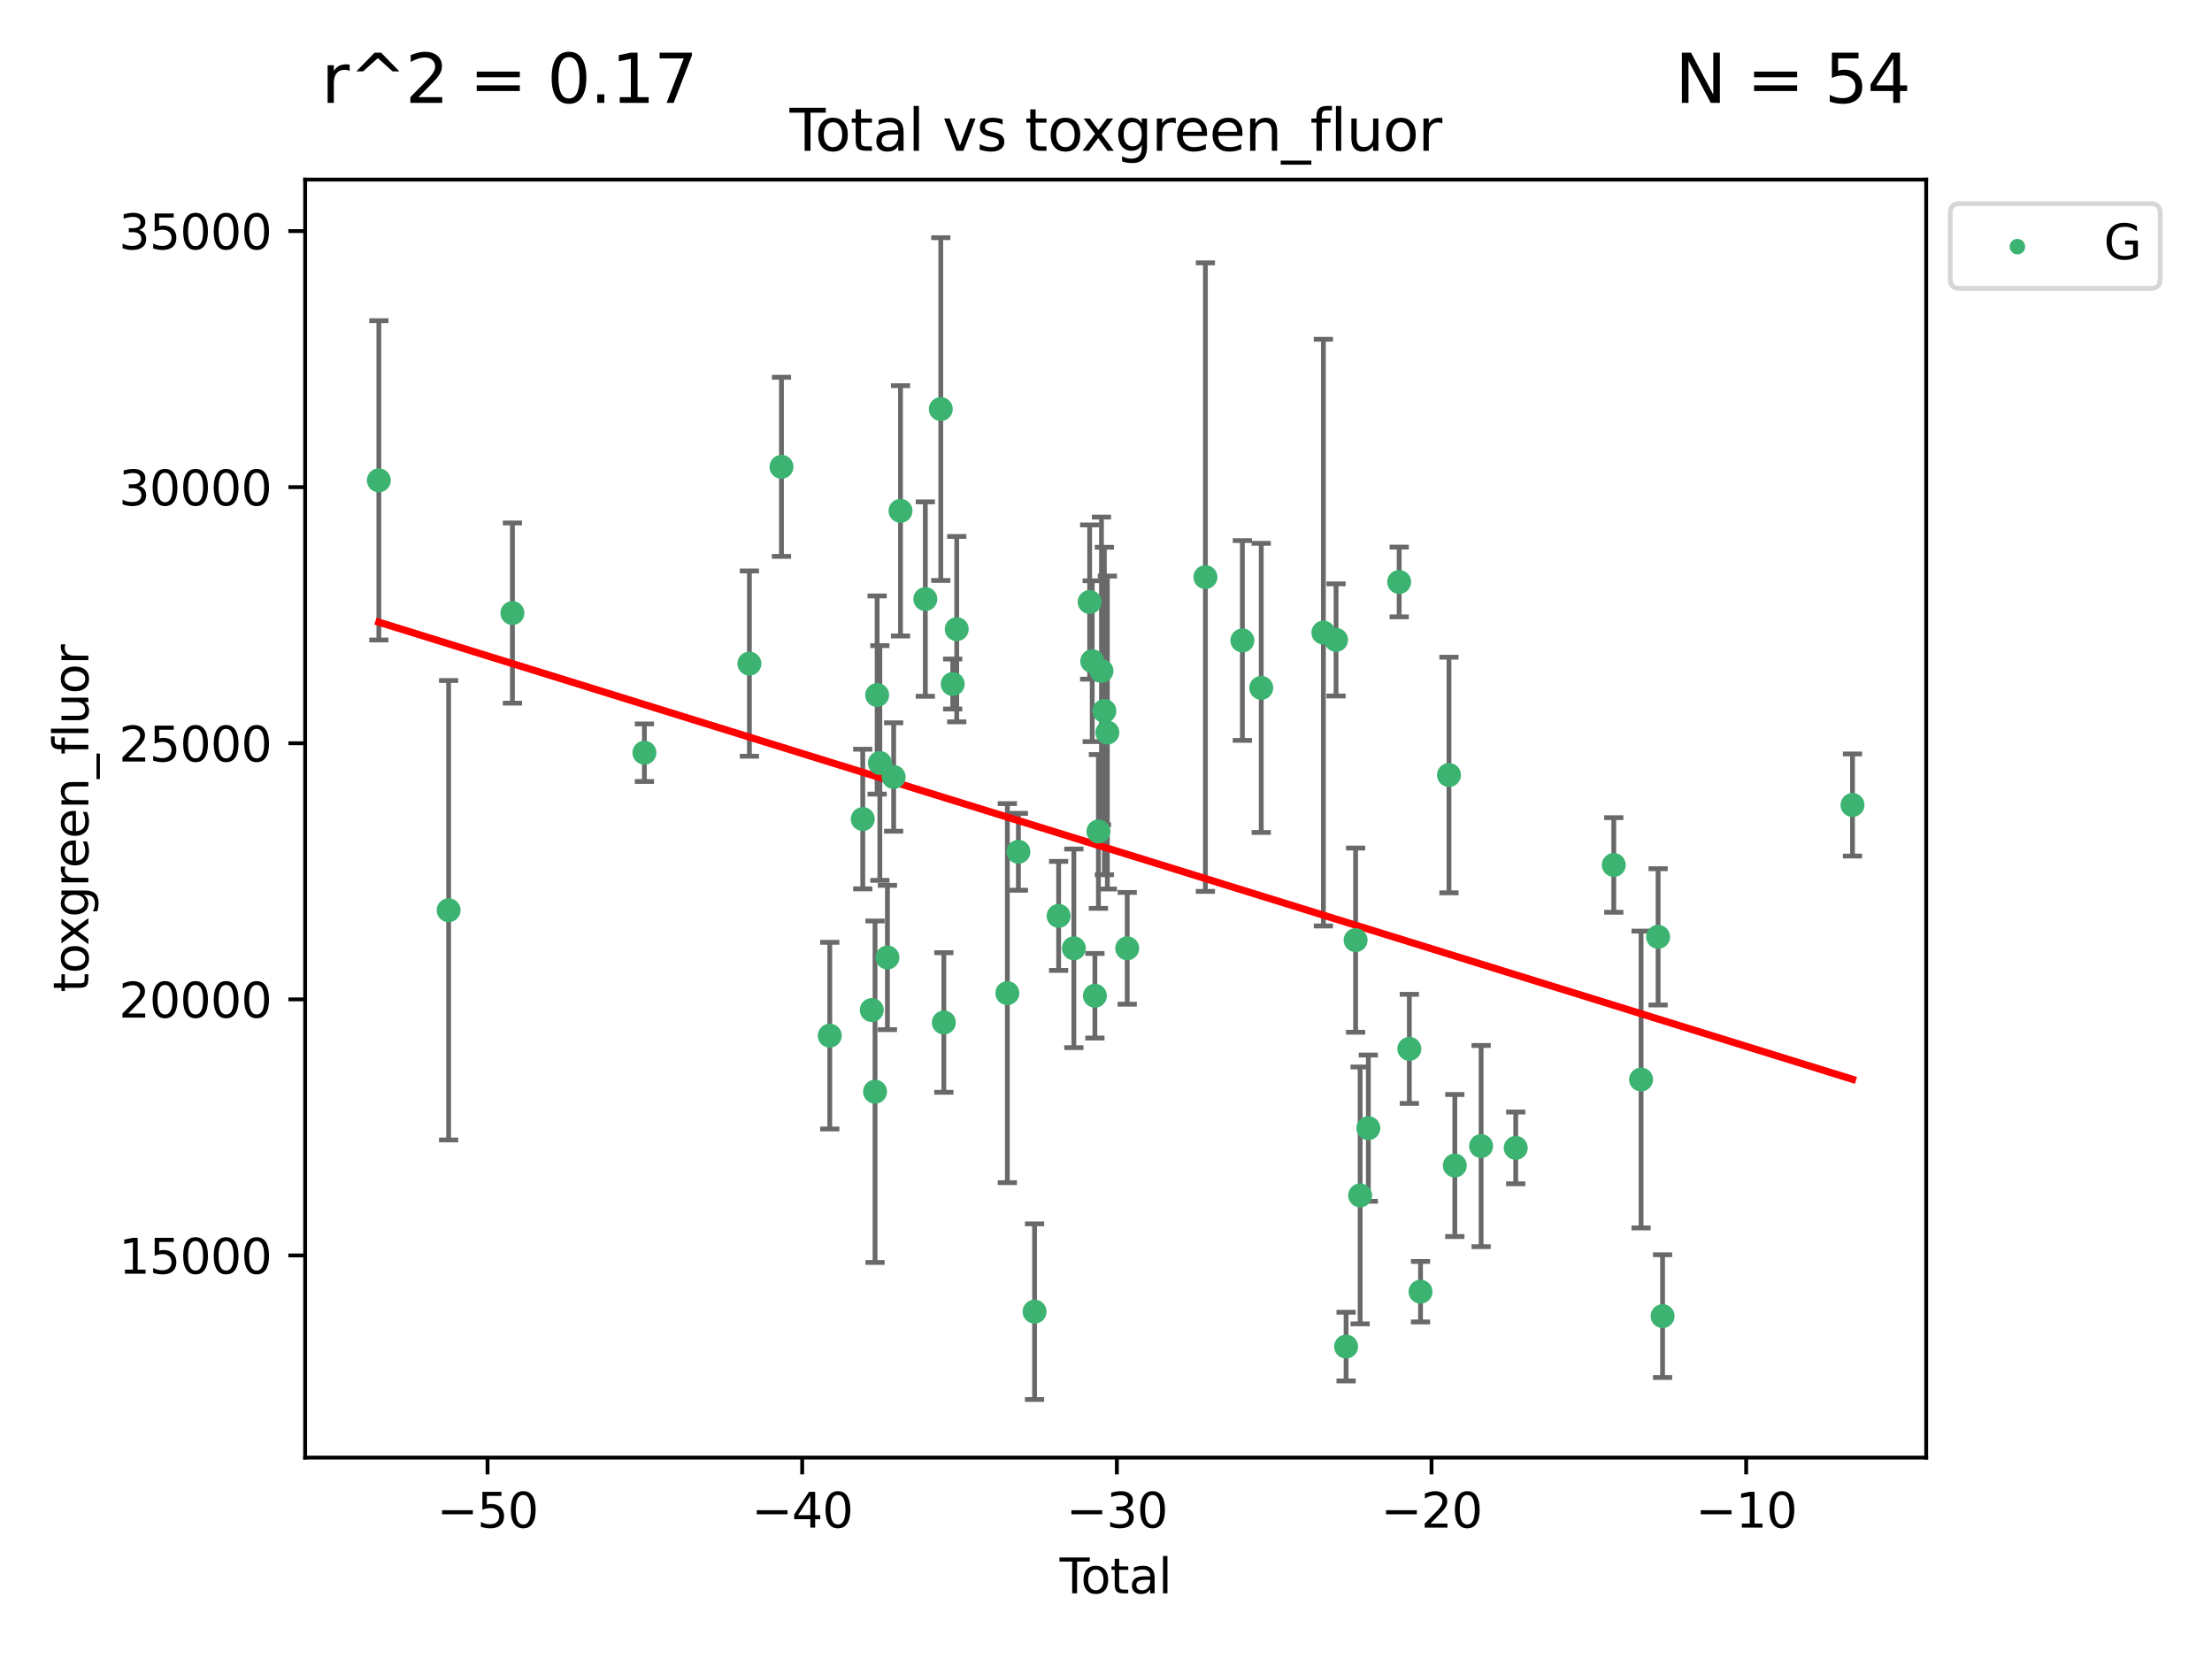 <?xml version="1.0" encoding="utf-8" standalone="no"?>
<!DOCTYPE svg PUBLIC "-//W3C//DTD SVG 1.1//EN"
  "http://www.w3.org/Graphics/SVG/1.1/DTD/svg11.dtd">
<svg xmlns:xlink="http://www.w3.org/1999/xlink" width="460.8pt" height="345.6pt" viewBox="0 0 460.8 345.6" xmlns="http://www.w3.org/2000/svg" version="1.1">
 <defs>
  <style type="text/css">*{stroke-linejoin: round; stroke-linecap: butt}</style>
 </defs>
 <g id="figure_1">
  <g id="patch_1">
   <path d="M 0 345.6 
L 460.8 345.6 
L 460.8 0 
L 0 0 
z
" style="fill: #ffffff"/>
  </g>
  <g id="axes_1">
   <g id="patch_2">
    <path d="M 63.571 303.64 
L 401.26 303.64 
L 401.26 37.411 
L 63.571 37.411 
z
" style="fill: #ffffff"/>
   </g>
   <g id="PathCollection_1">
    <defs>
     <path id="m03bdb9a6b0" d="M 0 1.118 
C 0.297 1.118 0.581 1 0.791 0.791 
C 1 0.581 1.118 0.297 1.118 0 
C 1.118 -0.297 1 -0.581 0.791 -0.791 
C 0.581 -1 0.297 -1.118 0 -1.118 
C -0.297 -1.118 -0.581 -1 -0.791 -0.791 
C -1 -0.581 -1.118 -0.297 -1.118 0 
C -1.118 0.297 -1 0.581 -0.791 0.791 
C -0.581 1 -0.297 1.118 0 1.118 
z
" style="stroke: #3cb371"/>
    </defs>
    <g clip-path="url(#p55d19d1ede)">
     <use xlink:href="#m03bdb9a6b0" x="78.921" y="100.062" style="fill: #3cb371; stroke: #3cb371"/>
     <use xlink:href="#m03bdb9a6b0" x="93.455" y="189.619" style="fill: #3cb371; stroke: #3cb371"/>
     <use xlink:href="#m03bdb9a6b0" x="106.747" y="127.71" style="fill: #3cb371; stroke: #3cb371"/>
     <use xlink:href="#m03bdb9a6b0" x="134.239" y="156.804" style="fill: #3cb371; stroke: #3cb371"/>
     <use xlink:href="#m03bdb9a6b0" x="156.114" y="138.238" style="fill: #3cb371; stroke: #3cb371"/>
     <use xlink:href="#m03bdb9a6b0" x="162.795" y="97.251" style="fill: #3cb371; stroke: #3cb371"/>
     <use xlink:href="#m03bdb9a6b0" x="172.855" y="215.744" style="fill: #3cb371; stroke: #3cb371"/>
     <use xlink:href="#m03bdb9a6b0" x="179.731" y="170.621" style="fill: #3cb371; stroke: #3cb371"/>
     <use xlink:href="#m03bdb9a6b0" x="181.607" y="210.41" style="fill: #3cb371; stroke: #3cb371"/>
     <use xlink:href="#m03bdb9a6b0" x="182.287" y="227.425" style="fill: #3cb371; stroke: #3cb371"/>
     <use xlink:href="#m03bdb9a6b0" x="182.725" y="144.788" style="fill: #3cb371; stroke: #3cb371"/>
     <use xlink:href="#m03bdb9a6b0" x="183.287" y="158.947" style="fill: #3cb371; stroke: #3cb371"/>
     <use xlink:href="#m03bdb9a6b0" x="184.866" y="199.462" style="fill: #3cb371; stroke: #3cb371"/>
     <use xlink:href="#m03bdb9a6b0" x="186.165" y="161.864" style="fill: #3cb371; stroke: #3cb371"/>
     <use xlink:href="#m03bdb9a6b0" x="187.593" y="106.415" style="fill: #3cb371; stroke: #3cb371"/>
     <use xlink:href="#m03bdb9a6b0" x="192.764" y="124.797" style="fill: #3cb371; stroke: #3cb371"/>
     <use xlink:href="#m03bdb9a6b0" x="195.983" y="85.219" style="fill: #3cb371; stroke: #3cb371"/>
     <use xlink:href="#m03bdb9a6b0" x="196.618" y="213.003" style="fill: #3cb371; stroke: #3cb371"/>
     <use xlink:href="#m03bdb9a6b0" x="198.465" y="142.488" style="fill: #3cb371; stroke: #3cb371"/>
     <use xlink:href="#m03bdb9a6b0" x="199.306" y="131.063" style="fill: #3cb371; stroke: #3cb371"/>
     <use xlink:href="#m03bdb9a6b0" x="209.851" y="206.89" style="fill: #3cb371; stroke: #3cb371"/>
     <use xlink:href="#m03bdb9a6b0" x="212.15" y="177.444" style="fill: #3cb371; stroke: #3cb371"/>
     <use xlink:href="#m03bdb9a6b0" x="215.518" y="273.24" style="fill: #3cb371; stroke: #3cb371"/>
     <use xlink:href="#m03bdb9a6b0" x="220.531" y="190.796" style="fill: #3cb371; stroke: #3cb371"/>
     <use xlink:href="#m03bdb9a6b0" x="223.704" y="197.554" style="fill: #3cb371; stroke: #3cb371"/>
     <use xlink:href="#m03bdb9a6b0" x="226.995" y="125.413" style="fill: #3cb371; stroke: #3cb371"/>
     <use xlink:href="#m03bdb9a6b0" x="227.53" y="137.744" style="fill: #3cb371; stroke: #3cb371"/>
     <use xlink:href="#m03bdb9a6b0" x="228.089" y="207.436" style="fill: #3cb371; stroke: #3cb371"/>
     <use xlink:href="#m03bdb9a6b0" x="228.818" y="173.209" style="fill: #3cb371; stroke: #3cb371"/>
     <use xlink:href="#m03bdb9a6b0" x="229.457" y="139.765" style="fill: #3cb371; stroke: #3cb371"/>
     <use xlink:href="#m03bdb9a6b0" x="230.06" y="148.111" style="fill: #3cb371; stroke: #3cb371"/>
     <use xlink:href="#m03bdb9a6b0" x="230.683" y="152.601" style="fill: #3cb371; stroke: #3cb371"/>
     <use xlink:href="#m03bdb9a6b0" x="234.821" y="197.551" style="fill: #3cb371; stroke: #3cb371"/>
     <use xlink:href="#m03bdb9a6b0" x="251.108" y="120.223" style="fill: #3cb371; stroke: #3cb371"/>
     <use xlink:href="#m03bdb9a6b0" x="258.81" y="133.423" style="fill: #3cb371; stroke: #3cb371"/>
     <use xlink:href="#m03bdb9a6b0" x="262.74" y="143.295" style="fill: #3cb371; stroke: #3cb371"/>
     <use xlink:href="#m03bdb9a6b0" x="275.685" y="131.787" style="fill: #3cb371; stroke: #3cb371"/>
     <use xlink:href="#m03bdb9a6b0" x="278.326" y="133.303" style="fill: #3cb371; stroke: #3cb371"/>
     <use xlink:href="#m03bdb9a6b0" x="280.417" y="280.519" style="fill: #3cb371; stroke: #3cb371"/>
     <use xlink:href="#m03bdb9a6b0" x="282.398" y="195.849" style="fill: #3cb371; stroke: #3cb371"/>
     <use xlink:href="#m03bdb9a6b0" x="283.34" y="249.025" style="fill: #3cb371; stroke: #3cb371"/>
     <use xlink:href="#m03bdb9a6b0" x="285.05" y="235.016" style="fill: #3cb371; stroke: #3cb371"/>
     <use xlink:href="#m03bdb9a6b0" x="291.474" y="121.239" style="fill: #3cb371; stroke: #3cb371"/>
     <use xlink:href="#m03bdb9a6b0" x="293.592" y="218.499" style="fill: #3cb371; stroke: #3cb371"/>
     <use xlink:href="#m03bdb9a6b0" x="295.921" y="269.086" style="fill: #3cb371; stroke: #3cb371"/>
     <use xlink:href="#m03bdb9a6b0" x="301.848" y="161.449" style="fill: #3cb371; stroke: #3cb371"/>
     <use xlink:href="#m03bdb9a6b0" x="303.066" y="242.8" style="fill: #3cb371; stroke: #3cb371"/>
     <use xlink:href="#m03bdb9a6b0" x="308.542" y="238.747" style="fill: #3cb371; stroke: #3cb371"/>
     <use xlink:href="#m03bdb9a6b0" x="315.755" y="239.127" style="fill: #3cb371; stroke: #3cb371"/>
     <use xlink:href="#m03bdb9a6b0" x="336.178" y="180.188" style="fill: #3cb371; stroke: #3cb371"/>
     <use xlink:href="#m03bdb9a6b0" x="341.867" y="224.881" style="fill: #3cb371; stroke: #3cb371"/>
     <use xlink:href="#m03bdb9a6b0" x="345.413" y="195.163" style="fill: #3cb371; stroke: #3cb371"/>
     <use xlink:href="#m03bdb9a6b0" x="346.348" y="274.171" style="fill: #3cb371; stroke: #3cb371"/>
     <use xlink:href="#m03bdb9a6b0" x="385.911" y="167.695" style="fill: #3cb371; stroke: #3cb371"/>
    </g>
   </g>
   <g id="matplotlib.axis_1">
    <g id="xtick_1">
     <g id="line2d_1">
      <defs>
       <path id="mebcda7b2e8" d="M 0 0 
L 0 3.5 
" style="stroke: #000000; stroke-width: 0.8"/>
      </defs>
      <g>
       <use xlink:href="#mebcda7b2e8" x="101.562" y="303.64" style="stroke: #000000; stroke-width: 0.8"/>
      </g>
     </g>
     <g id="text_1">
      <!-- −50 -->
      <g transform="translate(91.009 318.238)scale(0.1 -0.1)">
       <defs>
        <path id="DejaVuSans-2212" d="M 678 2272 
L 4684 2272 
L 4684 1741 
L 678 1741 
L 678 2272 
z
" transform="scale(0.016)"/>
        <path id="DejaVuSans-35" d="M 691 4666 
L 3169 4666 
L 3169 4134 
L 1269 4134 
L 1269 2991 
Q 1406 3038 1543 3061 
Q 1681 3084 1819 3084 
Q 2600 3084 3056 2656 
Q 3513 2228 3513 1497 
Q 3513 744 3044 326 
Q 2575 -91 1722 -91 
Q 1428 -91 1123 -41 
Q 819 9 494 109 
L 494 744 
Q 775 591 1075 516 
Q 1375 441 1709 441 
Q 2250 441 2565 725 
Q 2881 1009 2881 1497 
Q 2881 1984 2565 2268 
Q 2250 2553 1709 2553 
Q 1456 2553 1204 2497 
Q 953 2441 691 2322 
L 691 4666 
z
" transform="scale(0.016)"/>
        <path id="DejaVuSans-30" d="M 2034 4250 
Q 1547 4250 1301 3770 
Q 1056 3291 1056 2328 
Q 1056 1369 1301 889 
Q 1547 409 2034 409 
Q 2525 409 2770 889 
Q 3016 1369 3016 2328 
Q 3016 3291 2770 3770 
Q 2525 4250 2034 4250 
z
M 2034 4750 
Q 2819 4750 3233 4129 
Q 3647 3509 3647 2328 
Q 3647 1150 3233 529 
Q 2819 -91 2034 -91 
Q 1250 -91 836 529 
Q 422 1150 422 2328 
Q 422 3509 836 4129 
Q 1250 4750 2034 4750 
z
" transform="scale(0.016)"/>
       </defs>
       <use xlink:href="#DejaVuSans-2212"/>
       <use xlink:href="#DejaVuSans-35" x="83.789"/>
       <use xlink:href="#DejaVuSans-30" x="147.412"/>
      </g>
     </g>
    </g>
    <g id="xtick_2">
     <g id="line2d_2">
      <g>
       <use xlink:href="#mebcda7b2e8" x="167.112" y="303.64" style="stroke: #000000; stroke-width: 0.8"/>
      </g>
     </g>
     <g id="text_2">
      <!-- −40 -->
      <g transform="translate(156.559 318.238)scale(0.1 -0.1)">
       <defs>
        <path id="DejaVuSans-34" d="M 2419 4116 
L 825 1625 
L 2419 1625 
L 2419 4116 
z
M 2253 4666 
L 3047 4666 
L 3047 1625 
L 3713 1625 
L 3713 1100 
L 3047 1100 
L 3047 0 
L 2419 0 
L 2419 1100 
L 313 1100 
L 313 1709 
L 2253 4666 
z
" transform="scale(0.016)"/>
       </defs>
       <use xlink:href="#DejaVuSans-2212"/>
       <use xlink:href="#DejaVuSans-34" x="83.789"/>
       <use xlink:href="#DejaVuSans-30" x="147.412"/>
      </g>
     </g>
    </g>
    <g id="xtick_3">
     <g id="line2d_3">
      <g>
       <use xlink:href="#mebcda7b2e8" x="232.662" y="303.64" style="stroke: #000000; stroke-width: 0.8"/>
      </g>
     </g>
     <g id="text_3">
      <!-- −30 -->
      <g transform="translate(222.109 318.238)scale(0.1 -0.1)">
       <defs>
        <path id="DejaVuSans-33" d="M 2597 2516 
Q 3050 2419 3304 2112 
Q 3559 1806 3559 1356 
Q 3559 666 3084 287 
Q 2609 -91 1734 -91 
Q 1441 -91 1130 -33 
Q 819 25 488 141 
L 488 750 
Q 750 597 1062 519 
Q 1375 441 1716 441 
Q 2309 441 2620 675 
Q 2931 909 2931 1356 
Q 2931 1769 2642 2001 
Q 2353 2234 1838 2234 
L 1294 2234 
L 1294 2753 
L 1863 2753 
Q 2328 2753 2575 2939 
Q 2822 3125 2822 3475 
Q 2822 3834 2567 4026 
Q 2313 4219 1838 4219 
Q 1578 4219 1281 4162 
Q 984 4106 628 3988 
L 628 4550 
Q 988 4650 1302 4700 
Q 1616 4750 1894 4750 
Q 2613 4750 3031 4423 
Q 3450 4097 3450 3541 
Q 3450 3153 3228 2886 
Q 3006 2619 2597 2516 
z
" transform="scale(0.016)"/>
       </defs>
       <use xlink:href="#DejaVuSans-2212"/>
       <use xlink:href="#DejaVuSans-33" x="83.789"/>
       <use xlink:href="#DejaVuSans-30" x="147.412"/>
      </g>
     </g>
    </g>
    <g id="xtick_4">
     <g id="line2d_4">
      <g>
       <use xlink:href="#mebcda7b2e8" x="298.212" y="303.64" style="stroke: #000000; stroke-width: 0.8"/>
      </g>
     </g>
     <g id="text_4">
      <!-- −20 -->
      <g transform="translate(287.659 318.238)scale(0.1 -0.1)">
       <defs>
        <path id="DejaVuSans-32" d="M 1228 531 
L 3431 531 
L 3431 0 
L 469 0 
L 469 531 
Q 828 903 1448 1529 
Q 2069 2156 2228 2338 
Q 2531 2678 2651 2914 
Q 2772 3150 2772 3378 
Q 2772 3750 2511 3984 
Q 2250 4219 1831 4219 
Q 1534 4219 1204 4116 
Q 875 4013 500 3803 
L 500 4441 
Q 881 4594 1212 4672 
Q 1544 4750 1819 4750 
Q 2544 4750 2975 4387 
Q 3406 4025 3406 3419 
Q 3406 3131 3298 2873 
Q 3191 2616 2906 2266 
Q 2828 2175 2409 1742 
Q 1991 1309 1228 531 
z
" transform="scale(0.016)"/>
       </defs>
       <use xlink:href="#DejaVuSans-2212"/>
       <use xlink:href="#DejaVuSans-32" x="83.789"/>
       <use xlink:href="#DejaVuSans-30" x="147.412"/>
      </g>
     </g>
    </g>
    <g id="xtick_5">
     <g id="line2d_5">
      <g>
       <use xlink:href="#mebcda7b2e8" x="363.761" y="303.64" style="stroke: #000000; stroke-width: 0.8"/>
      </g>
     </g>
     <g id="text_5">
      <!-- −10 -->
      <g transform="translate(353.209 318.238)scale(0.1 -0.1)">
       <defs>
        <path id="DejaVuSans-31" d="M 794 531 
L 1825 531 
L 1825 4091 
L 703 3866 
L 703 4441 
L 1819 4666 
L 2450 4666 
L 2450 531 
L 3481 531 
L 3481 0 
L 794 0 
L 794 531 
z
" transform="scale(0.016)"/>
       </defs>
       <use xlink:href="#DejaVuSans-2212"/>
       <use xlink:href="#DejaVuSans-31" x="83.789"/>
       <use xlink:href="#DejaVuSans-30" x="147.412"/>
      </g>
     </g>
    </g>
    <g id="text_6">
     <!-- Total -->
     <g transform="translate(220.739 331.917)scale(0.1 -0.1)">
      <defs>
       <path id="DejaVuSans-54" d="M -19 4666 
L 3928 4666 
L 3928 4134 
L 2272 4134 
L 2272 0 
L 1638 0 
L 1638 4134 
L -19 4134 
L -19 4666 
z
" transform="scale(0.016)"/>
       <path id="DejaVuSans-6f" d="M 1959 3097 
Q 1497 3097 1228 2736 
Q 959 2375 959 1747 
Q 959 1119 1226 758 
Q 1494 397 1959 397 
Q 2419 397 2687 759 
Q 2956 1122 2956 1747 
Q 2956 2369 2687 2733 
Q 2419 3097 1959 3097 
z
M 1959 3584 
Q 2709 3584 3137 3096 
Q 3566 2609 3566 1747 
Q 3566 888 3137 398 
Q 2709 -91 1959 -91 
Q 1206 -91 779 398 
Q 353 888 353 1747 
Q 353 2609 779 3096 
Q 1206 3584 1959 3584 
z
" transform="scale(0.016)"/>
       <path id="DejaVuSans-74" d="M 1172 4494 
L 1172 3500 
L 2356 3500 
L 2356 3053 
L 1172 3053 
L 1172 1153 
Q 1172 725 1289 603 
Q 1406 481 1766 481 
L 2356 481 
L 2356 0 
L 1766 0 
Q 1100 0 847 248 
Q 594 497 594 1153 
L 594 3053 
L 172 3053 
L 172 3500 
L 594 3500 
L 594 4494 
L 1172 4494 
z
" transform="scale(0.016)"/>
       <path id="DejaVuSans-61" d="M 2194 1759 
Q 1497 1759 1228 1600 
Q 959 1441 959 1056 
Q 959 750 1161 570 
Q 1363 391 1709 391 
Q 2188 391 2477 730 
Q 2766 1069 2766 1631 
L 2766 1759 
L 2194 1759 
z
M 3341 1997 
L 3341 0 
L 2766 0 
L 2766 531 
Q 2569 213 2275 61 
Q 1981 -91 1556 -91 
Q 1019 -91 701 211 
Q 384 513 384 1019 
Q 384 1609 779 1909 
Q 1175 2209 1959 2209 
L 2766 2209 
L 2766 2266 
Q 2766 2663 2505 2880 
Q 2244 3097 1772 3097 
Q 1472 3097 1187 3025 
Q 903 2953 641 2809 
L 641 3341 
Q 956 3463 1253 3523 
Q 1550 3584 1831 3584 
Q 2591 3584 2966 3190 
Q 3341 2797 3341 1997 
z
" transform="scale(0.016)"/>
       <path id="DejaVuSans-6c" d="M 603 4863 
L 1178 4863 
L 1178 0 
L 603 0 
L 603 4863 
z
" transform="scale(0.016)"/>
      </defs>
      <use xlink:href="#DejaVuSans-54"/>
      <use xlink:href="#DejaVuSans-6f" x="44.084"/>
      <use xlink:href="#DejaVuSans-74" x="105.266"/>
      <use xlink:href="#DejaVuSans-61" x="144.475"/>
      <use xlink:href="#DejaVuSans-6c" x="205.754"/>
     </g>
    </g>
   </g>
   <g id="matplotlib.axis_2">
    <g id="ytick_1">
     <g id="line2d_6">
      <defs>
       <path id="mcfb415dd2d" d="M 0 0 
L -3.5 0 
" style="stroke: #000000; stroke-width: 0.8"/>
      </defs>
      <g>
       <use xlink:href="#mcfb415dd2d" x="63.571" y="261.535" style="stroke: #000000; stroke-width: 0.8"/>
      </g>
     </g>
     <g id="text_7">
      <!-- 15000 -->
      <g transform="translate(24.759 265.334)scale(0.1 -0.1)">
       <use xlink:href="#DejaVuSans-31"/>
       <use xlink:href="#DejaVuSans-35" x="63.623"/>
       <use xlink:href="#DejaVuSans-30" x="127.246"/>
       <use xlink:href="#DejaVuSans-30" x="190.869"/>
       <use xlink:href="#DejaVuSans-30" x="254.492"/>
      </g>
     </g>
    </g>
    <g id="ytick_2">
     <g id="line2d_7">
      <g>
       <use xlink:href="#mcfb415dd2d" x="63.571" y="208.185" style="stroke: #000000; stroke-width: 0.8"/>
      </g>
     </g>
     <g id="text_8">
      <!-- 20000 -->
      <g transform="translate(24.759 211.984)scale(0.1 -0.1)">
       <use xlink:href="#DejaVuSans-32"/>
       <use xlink:href="#DejaVuSans-30" x="63.623"/>
       <use xlink:href="#DejaVuSans-30" x="127.246"/>
       <use xlink:href="#DejaVuSans-30" x="190.869"/>
       <use xlink:href="#DejaVuSans-30" x="254.492"/>
      </g>
     </g>
    </g>
    <g id="ytick_3">
     <g id="line2d_8">
      <g>
       <use xlink:href="#mcfb415dd2d" x="63.571" y="154.835" style="stroke: #000000; stroke-width: 0.8"/>
      </g>
     </g>
     <g id="text_9">
      <!-- 25000 -->
      <g transform="translate(24.759 158.634)scale(0.1 -0.1)">
       <use xlink:href="#DejaVuSans-32"/>
       <use xlink:href="#DejaVuSans-35" x="63.623"/>
       <use xlink:href="#DejaVuSans-30" x="127.246"/>
       <use xlink:href="#DejaVuSans-30" x="190.869"/>
       <use xlink:href="#DejaVuSans-30" x="254.492"/>
      </g>
     </g>
    </g>
    <g id="ytick_4">
     <g id="line2d_9">
      <g>
       <use xlink:href="#mcfb415dd2d" x="63.571" y="101.485" style="stroke: #000000; stroke-width: 0.8"/>
      </g>
     </g>
     <g id="text_10">
      <!-- 30000 -->
      <g transform="translate(24.759 105.284)scale(0.1 -0.1)">
       <use xlink:href="#DejaVuSans-33"/>
       <use xlink:href="#DejaVuSans-30" x="63.623"/>
       <use xlink:href="#DejaVuSans-30" x="127.246"/>
       <use xlink:href="#DejaVuSans-30" x="190.869"/>
       <use xlink:href="#DejaVuSans-30" x="254.492"/>
      </g>
     </g>
    </g>
    <g id="ytick_5">
     <g id="line2d_10">
      <g>
       <use xlink:href="#mcfb415dd2d" x="63.571" y="48.135" style="stroke: #000000; stroke-width: 0.8"/>
      </g>
     </g>
     <g id="text_11">
      <!-- 35000 -->
      <g transform="translate(24.759 51.934)scale(0.1 -0.1)">
       <use xlink:href="#DejaVuSans-33"/>
       <use xlink:href="#DejaVuSans-35" x="63.623"/>
       <use xlink:href="#DejaVuSans-30" x="127.246"/>
       <use xlink:href="#DejaVuSans-30" x="190.869"/>
       <use xlink:href="#DejaVuSans-30" x="254.492"/>
      </g>
     </g>
    </g>
    <g id="text_12">
     <!-- toxgreen_fluor -->
     <g transform="translate(18.401 206.72)rotate(-90)scale(0.1 -0.1)">
      <defs>
       <path id="DejaVuSans-78" d="M 3513 3500 
L 2247 1797 
L 3578 0 
L 2900 0 
L 1881 1375 
L 863 0 
L 184 0 
L 1544 1831 
L 300 3500 
L 978 3500 
L 1906 2253 
L 2834 3500 
L 3513 3500 
z
" transform="scale(0.016)"/>
       <path id="DejaVuSans-67" d="M 2906 1791 
Q 2906 2416 2648 2759 
Q 2391 3103 1925 3103 
Q 1463 3103 1205 2759 
Q 947 2416 947 1791 
Q 947 1169 1205 825 
Q 1463 481 1925 481 
Q 2391 481 2648 825 
Q 2906 1169 2906 1791 
z
M 3481 434 
Q 3481 -459 3084 -895 
Q 2688 -1331 1869 -1331 
Q 1566 -1331 1297 -1286 
Q 1028 -1241 775 -1147 
L 775 -588 
Q 1028 -725 1275 -790 
Q 1522 -856 1778 -856 
Q 2344 -856 2625 -561 
Q 2906 -266 2906 331 
L 2906 616 
Q 2728 306 2450 153 
Q 2172 0 1784 0 
Q 1141 0 747 490 
Q 353 981 353 1791 
Q 353 2603 747 3093 
Q 1141 3584 1784 3584 
Q 2172 3584 2450 3431 
Q 2728 3278 2906 2969 
L 2906 3500 
L 3481 3500 
L 3481 434 
z
" transform="scale(0.016)"/>
       <path id="DejaVuSans-72" d="M 2631 2963 
Q 2534 3019 2420 3045 
Q 2306 3072 2169 3072 
Q 1681 3072 1420 2755 
Q 1159 2438 1159 1844 
L 1159 0 
L 581 0 
L 581 3500 
L 1159 3500 
L 1159 2956 
Q 1341 3275 1631 3429 
Q 1922 3584 2338 3584 
Q 2397 3584 2469 3576 
Q 2541 3569 2628 3553 
L 2631 2963 
z
" transform="scale(0.016)"/>
       <path id="DejaVuSans-65" d="M 3597 1894 
L 3597 1613 
L 953 1613 
Q 991 1019 1311 708 
Q 1631 397 2203 397 
Q 2534 397 2845 478 
Q 3156 559 3463 722 
L 3463 178 
Q 3153 47 2828 -22 
Q 2503 -91 2169 -91 
Q 1331 -91 842 396 
Q 353 884 353 1716 
Q 353 2575 817 3079 
Q 1281 3584 2069 3584 
Q 2775 3584 3186 3129 
Q 3597 2675 3597 1894 
z
M 3022 2063 
Q 3016 2534 2758 2815 
Q 2500 3097 2075 3097 
Q 1594 3097 1305 2825 
Q 1016 2553 972 2059 
L 3022 2063 
z
" transform="scale(0.016)"/>
       <path id="DejaVuSans-6e" d="M 3513 2113 
L 3513 0 
L 2938 0 
L 2938 2094 
Q 2938 2591 2744 2837 
Q 2550 3084 2163 3084 
Q 1697 3084 1428 2787 
Q 1159 2491 1159 1978 
L 1159 0 
L 581 0 
L 581 3500 
L 1159 3500 
L 1159 2956 
Q 1366 3272 1645 3428 
Q 1925 3584 2291 3584 
Q 2894 3584 3203 3211 
Q 3513 2838 3513 2113 
z
" transform="scale(0.016)"/>
       <path id="DejaVuSans-5f" d="M 3263 -1063 
L 3263 -1509 
L -63 -1509 
L -63 -1063 
L 3263 -1063 
z
" transform="scale(0.016)"/>
       <path id="DejaVuSans-66" d="M 2375 4863 
L 2375 4384 
L 1825 4384 
Q 1516 4384 1395 4259 
Q 1275 4134 1275 3809 
L 1275 3500 
L 2222 3500 
L 2222 3053 
L 1275 3053 
L 1275 0 
L 697 0 
L 697 3053 
L 147 3053 
L 147 3500 
L 697 3500 
L 697 3744 
Q 697 4328 969 4595 
Q 1241 4863 1831 4863 
L 2375 4863 
z
" transform="scale(0.016)"/>
       <path id="DejaVuSans-75" d="M 544 1381 
L 544 3500 
L 1119 3500 
L 1119 1403 
Q 1119 906 1312 657 
Q 1506 409 1894 409 
Q 2359 409 2629 706 
Q 2900 1003 2900 1516 
L 2900 3500 
L 3475 3500 
L 3475 0 
L 2900 0 
L 2900 538 
Q 2691 219 2414 64 
Q 2138 -91 1772 -91 
Q 1169 -91 856 284 
Q 544 659 544 1381 
z
M 1991 3584 
L 1991 3584 
z
" transform="scale(0.016)"/>
      </defs>
      <use xlink:href="#DejaVuSans-74"/>
      <use xlink:href="#DejaVuSans-6f" x="39.209"/>
      <use xlink:href="#DejaVuSans-78" x="97.266"/>
      <use xlink:href="#DejaVuSans-67" x="156.445"/>
      <use xlink:href="#DejaVuSans-72" x="219.922"/>
      <use xlink:href="#DejaVuSans-65" x="258.785"/>
      <use xlink:href="#DejaVuSans-65" x="320.309"/>
      <use xlink:href="#DejaVuSans-6e" x="381.832"/>
      <use xlink:href="#DejaVuSans-5f" x="445.211"/>
      <use xlink:href="#DejaVuSans-66" x="495.211"/>
      <use xlink:href="#DejaVuSans-6c" x="530.416"/>
      <use xlink:href="#DejaVuSans-75" x="558.199"/>
      <use xlink:href="#DejaVuSans-6f" x="621.578"/>
      <use xlink:href="#DejaVuSans-72" x="682.76"/>
     </g>
    </g>
   </g>
   <g id="LineCollection_1">
    <path d="M 78.921 133.32 
L 78.921 66.804 
" clip-path="url(#p55d19d1ede)" style="fill: none; stroke: #696969"/>
    <path d="M 93.455 237.471 
L 93.455 141.767 
" clip-path="url(#p55d19d1ede)" style="fill: none; stroke: #696969"/>
    <path d="M 106.747 146.475 
L 106.747 108.944 
" clip-path="url(#p55d19d1ede)" style="fill: none; stroke: #696969"/>
    <path d="M 134.239 162.799 
L 134.239 150.808 
" clip-path="url(#p55d19d1ede)" style="fill: none; stroke: #696969"/>
    <path d="M 156.114 157.54 
L 156.114 118.937 
" clip-path="url(#p55d19d1ede)" style="fill: none; stroke: #696969"/>
    <path d="M 162.795 115.908 
L 162.795 78.593 
" clip-path="url(#p55d19d1ede)" style="fill: none; stroke: #696969"/>
    <path d="M 172.855 235.189 
L 172.855 196.3 
" clip-path="url(#p55d19d1ede)" style="fill: none; stroke: #696969"/>
    <path d="M 179.731 185.166 
L 179.731 156.076 
" clip-path="url(#p55d19d1ede)" style="fill: none; stroke: #696969"/>
    <path d="M 181.607 211.138 
L 181.607 209.681 
" clip-path="url(#p55d19d1ede)" style="fill: none; stroke: #696969"/>
    <path d="M 182.287 262.995 
L 182.287 191.856 
" clip-path="url(#p55d19d1ede)" style="fill: none; stroke: #696969"/>
    <path d="M 182.725 165.43 
L 182.725 124.146 
" clip-path="url(#p55d19d1ede)" style="fill: none; stroke: #696969"/>
    <path d="M 183.287 183.395 
L 183.287 134.499 
" clip-path="url(#p55d19d1ede)" style="fill: none; stroke: #696969"/>
    <path d="M 184.866 214.494 
L 184.866 184.43 
" clip-path="url(#p55d19d1ede)" style="fill: none; stroke: #696969"/>
    <path d="M 186.165 173.16 
L 186.165 150.569 
" clip-path="url(#p55d19d1ede)" style="fill: none; stroke: #696969"/>
    <path d="M 187.593 132.487 
L 187.593 80.342 
" clip-path="url(#p55d19d1ede)" style="fill: none; stroke: #696969"/>
    <path d="M 192.764 145.047 
L 192.764 104.546 
" clip-path="url(#p55d19d1ede)" style="fill: none; stroke: #696969"/>
    <path d="M 195.983 120.926 
L 195.983 49.513 
" clip-path="url(#p55d19d1ede)" style="fill: none; stroke: #696969"/>
    <path d="M 196.618 227.541 
L 196.618 198.465 
" clip-path="url(#p55d19d1ede)" style="fill: none; stroke: #696969"/>
    <path d="M 198.465 147.692 
L 198.465 137.284 
" clip-path="url(#p55d19d1ede)" style="fill: none; stroke: #696969"/>
    <path d="M 199.306 150.374 
L 199.306 111.751 
" clip-path="url(#p55d19d1ede)" style="fill: none; stroke: #696969"/>
    <path d="M 209.851 246.372 
L 209.851 167.408 
" clip-path="url(#p55d19d1ede)" style="fill: none; stroke: #696969"/>
    <path d="M 212.15 185.451 
L 212.15 169.438 
" clip-path="url(#p55d19d1ede)" style="fill: none; stroke: #696969"/>
    <path d="M 215.518 291.539 
L 215.518 254.941 
" clip-path="url(#p55d19d1ede)" style="fill: none; stroke: #696969"/>
    <path d="M 220.531 202.15 
L 220.531 179.442 
" clip-path="url(#p55d19d1ede)" style="fill: none; stroke: #696969"/>
    <path d="M 223.704 218.239 
L 223.704 176.869 
" clip-path="url(#p55d19d1ede)" style="fill: none; stroke: #696969"/>
    <path d="M 226.995 141.474 
L 226.995 109.351 
" clip-path="url(#p55d19d1ede)" style="fill: none; stroke: #696969"/>
    <path d="M 227.53 154.495 
L 227.53 120.993 
" clip-path="url(#p55d19d1ede)" style="fill: none; stroke: #696969"/>
    <path d="M 228.089 216.243 
L 228.089 198.629 
" clip-path="url(#p55d19d1ede)" style="fill: none; stroke: #696969"/>
    <path d="M 228.818 189.231 
L 228.818 157.188 
" clip-path="url(#p55d19d1ede)" style="fill: none; stroke: #696969"/>
    <path d="M 229.457 171.815 
L 229.457 107.715 
" clip-path="url(#p55d19d1ede)" style="fill: none; stroke: #696969"/>
    <path d="M 230.06 182.224 
L 230.06 113.998 
" clip-path="url(#p55d19d1ede)" style="fill: none; stroke: #696969"/>
    <path d="M 230.683 185.197 
L 230.683 120.005 
" clip-path="url(#p55d19d1ede)" style="fill: none; stroke: #696969"/>
    <path d="M 234.821 209.192 
L 234.821 185.91 
" clip-path="url(#p55d19d1ede)" style="fill: none; stroke: #696969"/>
    <path d="M 251.108 185.69 
L 251.108 54.755 
" clip-path="url(#p55d19d1ede)" style="fill: none; stroke: #696969"/>
    <path d="M 258.81 154.233 
L 258.81 112.612 
" clip-path="url(#p55d19d1ede)" style="fill: none; stroke: #696969"/>
    <path d="M 262.74 173.411 
L 262.74 113.179 
" clip-path="url(#p55d19d1ede)" style="fill: none; stroke: #696969"/>
    <path d="M 275.685 192.896 
L 275.685 70.678 
" clip-path="url(#p55d19d1ede)" style="fill: none; stroke: #696969"/>
    <path d="M 278.326 144.987 
L 278.326 121.619 
" clip-path="url(#p55d19d1ede)" style="fill: none; stroke: #696969"/>
    <path d="M 280.417 287.676 
L 280.417 273.362 
" clip-path="url(#p55d19d1ede)" style="fill: none; stroke: #696969"/>
    <path d="M 282.398 215.032 
L 282.398 176.666 
" clip-path="url(#p55d19d1ede)" style="fill: none; stroke: #696969"/>
    <path d="M 283.34 275.778 
L 283.34 222.272 
" clip-path="url(#p55d19d1ede)" style="fill: none; stroke: #696969"/>
    <path d="M 285.05 250.249 
L 285.05 219.782 
" clip-path="url(#p55d19d1ede)" style="fill: none; stroke: #696969"/>
    <path d="M 291.474 128.505 
L 291.474 113.973 
" clip-path="url(#p55d19d1ede)" style="fill: none; stroke: #696969"/>
    <path d="M 293.592 229.869 
L 293.592 207.129 
" clip-path="url(#p55d19d1ede)" style="fill: none; stroke: #696969"/>
    <path d="M 295.921 275.385 
L 295.921 262.787 
" clip-path="url(#p55d19d1ede)" style="fill: none; stroke: #696969"/>
    <path d="M 301.848 185.99 
L 301.848 136.907 
" clip-path="url(#p55d19d1ede)" style="fill: none; stroke: #696969"/>
    <path d="M 303.066 257.595 
L 303.066 228.004 
" clip-path="url(#p55d19d1ede)" style="fill: none; stroke: #696969"/>
    <path d="M 308.542 259.701 
L 308.542 217.792 
" clip-path="url(#p55d19d1ede)" style="fill: none; stroke: #696969"/>
    <path d="M 315.755 246.601 
L 315.755 231.653 
" clip-path="url(#p55d19d1ede)" style="fill: none; stroke: #696969"/>
    <path d="M 336.178 190.043 
L 336.178 170.333 
" clip-path="url(#p55d19d1ede)" style="fill: none; stroke: #696969"/>
    <path d="M 341.867 255.798 
L 341.867 193.965 
" clip-path="url(#p55d19d1ede)" style="fill: none; stroke: #696969"/>
    <path d="M 345.413 209.361 
L 345.413 180.965 
" clip-path="url(#p55d19d1ede)" style="fill: none; stroke: #696969"/>
    <path d="M 346.348 286.958 
L 346.348 261.385 
" clip-path="url(#p55d19d1ede)" style="fill: none; stroke: #696969"/>
    <path d="M 385.911 178.333 
L 385.911 157.058 
" clip-path="url(#p55d19d1ede)" style="fill: none; stroke: #696969"/>
   </g>
   <g id="line2d_11">
    <defs>
     <path id="mc81bacb44e" d="M 2 0 
L -2 -0 
" style="stroke: #696969"/>
    </defs>
    <g clip-path="url(#p55d19d1ede)">
     <use xlink:href="#mc81bacb44e" x="78.921" y="133.32" style="fill: #696969; stroke: #696969"/>
     <use xlink:href="#mc81bacb44e" x="93.455" y="237.471" style="fill: #696969; stroke: #696969"/>
     <use xlink:href="#mc81bacb44e" x="106.747" y="146.475" style="fill: #696969; stroke: #696969"/>
     <use xlink:href="#mc81bacb44e" x="134.239" y="162.799" style="fill: #696969; stroke: #696969"/>
     <use xlink:href="#mc81bacb44e" x="156.114" y="157.54" style="fill: #696969; stroke: #696969"/>
     <use xlink:href="#mc81bacb44e" x="162.795" y="115.908" style="fill: #696969; stroke: #696969"/>
     <use xlink:href="#mc81bacb44e" x="172.855" y="235.189" style="fill: #696969; stroke: #696969"/>
     <use xlink:href="#mc81bacb44e" x="179.731" y="185.166" style="fill: #696969; stroke: #696969"/>
     <use xlink:href="#mc81bacb44e" x="181.607" y="211.138" style="fill: #696969; stroke: #696969"/>
     <use xlink:href="#mc81bacb44e" x="182.287" y="262.995" style="fill: #696969; stroke: #696969"/>
     <use xlink:href="#mc81bacb44e" x="182.725" y="165.43" style="fill: #696969; stroke: #696969"/>
     <use xlink:href="#mc81bacb44e" x="183.287" y="183.395" style="fill: #696969; stroke: #696969"/>
     <use xlink:href="#mc81bacb44e" x="184.866" y="214.494" style="fill: #696969; stroke: #696969"/>
     <use xlink:href="#mc81bacb44e" x="186.165" y="173.16" style="fill: #696969; stroke: #696969"/>
     <use xlink:href="#mc81bacb44e" x="187.593" y="132.487" style="fill: #696969; stroke: #696969"/>
     <use xlink:href="#mc81bacb44e" x="192.764" y="145.047" style="fill: #696969; stroke: #696969"/>
     <use xlink:href="#mc81bacb44e" x="195.983" y="120.926" style="fill: #696969; stroke: #696969"/>
     <use xlink:href="#mc81bacb44e" x="196.618" y="227.541" style="fill: #696969; stroke: #696969"/>
     <use xlink:href="#mc81bacb44e" x="198.465" y="147.692" style="fill: #696969; stroke: #696969"/>
     <use xlink:href="#mc81bacb44e" x="199.306" y="150.374" style="fill: #696969; stroke: #696969"/>
     <use xlink:href="#mc81bacb44e" x="209.851" y="246.372" style="fill: #696969; stroke: #696969"/>
     <use xlink:href="#mc81bacb44e" x="212.15" y="185.451" style="fill: #696969; stroke: #696969"/>
     <use xlink:href="#mc81bacb44e" x="215.518" y="291.539" style="fill: #696969; stroke: #696969"/>
     <use xlink:href="#mc81bacb44e" x="220.531" y="202.15" style="fill: #696969; stroke: #696969"/>
     <use xlink:href="#mc81bacb44e" x="223.704" y="218.239" style="fill: #696969; stroke: #696969"/>
     <use xlink:href="#mc81bacb44e" x="226.995" y="141.474" style="fill: #696969; stroke: #696969"/>
     <use xlink:href="#mc81bacb44e" x="227.53" y="154.495" style="fill: #696969; stroke: #696969"/>
     <use xlink:href="#mc81bacb44e" x="228.089" y="216.243" style="fill: #696969; stroke: #696969"/>
     <use xlink:href="#mc81bacb44e" x="228.818" y="189.231" style="fill: #696969; stroke: #696969"/>
     <use xlink:href="#mc81bacb44e" x="229.457" y="171.815" style="fill: #696969; stroke: #696969"/>
     <use xlink:href="#mc81bacb44e" x="230.06" y="182.224" style="fill: #696969; stroke: #696969"/>
     <use xlink:href="#mc81bacb44e" x="230.683" y="185.197" style="fill: #696969; stroke: #696969"/>
     <use xlink:href="#mc81bacb44e" x="234.821" y="209.192" style="fill: #696969; stroke: #696969"/>
     <use xlink:href="#mc81bacb44e" x="251.108" y="185.69" style="fill: #696969; stroke: #696969"/>
     <use xlink:href="#mc81bacb44e" x="258.81" y="154.233" style="fill: #696969; stroke: #696969"/>
     <use xlink:href="#mc81bacb44e" x="262.74" y="173.411" style="fill: #696969; stroke: #696969"/>
     <use xlink:href="#mc81bacb44e" x="275.685" y="192.896" style="fill: #696969; stroke: #696969"/>
     <use xlink:href="#mc81bacb44e" x="278.326" y="144.987" style="fill: #696969; stroke: #696969"/>
     <use xlink:href="#mc81bacb44e" x="280.417" y="287.676" style="fill: #696969; stroke: #696969"/>
     <use xlink:href="#mc81bacb44e" x="282.398" y="215.032" style="fill: #696969; stroke: #696969"/>
     <use xlink:href="#mc81bacb44e" x="283.34" y="275.778" style="fill: #696969; stroke: #696969"/>
     <use xlink:href="#mc81bacb44e" x="285.05" y="250.249" style="fill: #696969; stroke: #696969"/>
     <use xlink:href="#mc81bacb44e" x="291.474" y="128.505" style="fill: #696969; stroke: #696969"/>
     <use xlink:href="#mc81bacb44e" x="293.592" y="229.869" style="fill: #696969; stroke: #696969"/>
     <use xlink:href="#mc81bacb44e" x="295.921" y="275.385" style="fill: #696969; stroke: #696969"/>
     <use xlink:href="#mc81bacb44e" x="301.848" y="185.99" style="fill: #696969; stroke: #696969"/>
     <use xlink:href="#mc81bacb44e" x="303.066" y="257.595" style="fill: #696969; stroke: #696969"/>
     <use xlink:href="#mc81bacb44e" x="308.542" y="259.701" style="fill: #696969; stroke: #696969"/>
     <use xlink:href="#mc81bacb44e" x="315.755" y="246.601" style="fill: #696969; stroke: #696969"/>
     <use xlink:href="#mc81bacb44e" x="336.178" y="190.043" style="fill: #696969; stroke: #696969"/>
     <use xlink:href="#mc81bacb44e" x="341.867" y="255.798" style="fill: #696969; stroke: #696969"/>
     <use xlink:href="#mc81bacb44e" x="345.413" y="209.361" style="fill: #696969; stroke: #696969"/>
     <use xlink:href="#mc81bacb44e" x="346.348" y="286.958" style="fill: #696969; stroke: #696969"/>
     <use xlink:href="#mc81bacb44e" x="385.911" y="178.333" style="fill: #696969; stroke: #696969"/>
    </g>
   </g>
   <g id="line2d_12">
    <g clip-path="url(#p55d19d1ede)">
     <use xlink:href="#mc81bacb44e" x="78.921" y="66.804" style="fill: #696969; stroke: #696969"/>
     <use xlink:href="#mc81bacb44e" x="93.455" y="141.767" style="fill: #696969; stroke: #696969"/>
     <use xlink:href="#mc81bacb44e" x="106.747" y="108.944" style="fill: #696969; stroke: #696969"/>
     <use xlink:href="#mc81bacb44e" x="134.239" y="150.808" style="fill: #696969; stroke: #696969"/>
     <use xlink:href="#mc81bacb44e" x="156.114" y="118.937" style="fill: #696969; stroke: #696969"/>
     <use xlink:href="#mc81bacb44e" x="162.795" y="78.593" style="fill: #696969; stroke: #696969"/>
     <use xlink:href="#mc81bacb44e" x="172.855" y="196.3" style="fill: #696969; stroke: #696969"/>
     <use xlink:href="#mc81bacb44e" x="179.731" y="156.076" style="fill: #696969; stroke: #696969"/>
     <use xlink:href="#mc81bacb44e" x="181.607" y="209.681" style="fill: #696969; stroke: #696969"/>
     <use xlink:href="#mc81bacb44e" x="182.287" y="191.856" style="fill: #696969; stroke: #696969"/>
     <use xlink:href="#mc81bacb44e" x="182.725" y="124.146" style="fill: #696969; stroke: #696969"/>
     <use xlink:href="#mc81bacb44e" x="183.287" y="134.499" style="fill: #696969; stroke: #696969"/>
     <use xlink:href="#mc81bacb44e" x="184.866" y="184.43" style="fill: #696969; stroke: #696969"/>
     <use xlink:href="#mc81bacb44e" x="186.165" y="150.569" style="fill: #696969; stroke: #696969"/>
     <use xlink:href="#mc81bacb44e" x="187.593" y="80.342" style="fill: #696969; stroke: #696969"/>
     <use xlink:href="#mc81bacb44e" x="192.764" y="104.546" style="fill: #696969; stroke: #696969"/>
     <use xlink:href="#mc81bacb44e" x="195.983" y="49.513" style="fill: #696969; stroke: #696969"/>
     <use xlink:href="#mc81bacb44e" x="196.618" y="198.465" style="fill: #696969; stroke: #696969"/>
     <use xlink:href="#mc81bacb44e" x="198.465" y="137.284" style="fill: #696969; stroke: #696969"/>
     <use xlink:href="#mc81bacb44e" x="199.306" y="111.751" style="fill: #696969; stroke: #696969"/>
     <use xlink:href="#mc81bacb44e" x="209.851" y="167.408" style="fill: #696969; stroke: #696969"/>
     <use xlink:href="#mc81bacb44e" x="212.15" y="169.438" style="fill: #696969; stroke: #696969"/>
     <use xlink:href="#mc81bacb44e" x="215.518" y="254.941" style="fill: #696969; stroke: #696969"/>
     <use xlink:href="#mc81bacb44e" x="220.531" y="179.442" style="fill: #696969; stroke: #696969"/>
     <use xlink:href="#mc81bacb44e" x="223.704" y="176.869" style="fill: #696969; stroke: #696969"/>
     <use xlink:href="#mc81bacb44e" x="226.995" y="109.351" style="fill: #696969; stroke: #696969"/>
     <use xlink:href="#mc81bacb44e" x="227.53" y="120.993" style="fill: #696969; stroke: #696969"/>
     <use xlink:href="#mc81bacb44e" x="228.089" y="198.629" style="fill: #696969; stroke: #696969"/>
     <use xlink:href="#mc81bacb44e" x="228.818" y="157.188" style="fill: #696969; stroke: #696969"/>
     <use xlink:href="#mc81bacb44e" x="229.457" y="107.715" style="fill: #696969; stroke: #696969"/>
     <use xlink:href="#mc81bacb44e" x="230.06" y="113.998" style="fill: #696969; stroke: #696969"/>
     <use xlink:href="#mc81bacb44e" x="230.683" y="120.005" style="fill: #696969; stroke: #696969"/>
     <use xlink:href="#mc81bacb44e" x="234.821" y="185.91" style="fill: #696969; stroke: #696969"/>
     <use xlink:href="#mc81bacb44e" x="251.108" y="54.755" style="fill: #696969; stroke: #696969"/>
     <use xlink:href="#mc81bacb44e" x="258.81" y="112.612" style="fill: #696969; stroke: #696969"/>
     <use xlink:href="#mc81bacb44e" x="262.74" y="113.179" style="fill: #696969; stroke: #696969"/>
     <use xlink:href="#mc81bacb44e" x="275.685" y="70.678" style="fill: #696969; stroke: #696969"/>
     <use xlink:href="#mc81bacb44e" x="278.326" y="121.619" style="fill: #696969; stroke: #696969"/>
     <use xlink:href="#mc81bacb44e" x="280.417" y="273.362" style="fill: #696969; stroke: #696969"/>
     <use xlink:href="#mc81bacb44e" x="282.398" y="176.666" style="fill: #696969; stroke: #696969"/>
     <use xlink:href="#mc81bacb44e" x="283.34" y="222.272" style="fill: #696969; stroke: #696969"/>
     <use xlink:href="#mc81bacb44e" x="285.05" y="219.782" style="fill: #696969; stroke: #696969"/>
     <use xlink:href="#mc81bacb44e" x="291.474" y="113.973" style="fill: #696969; stroke: #696969"/>
     <use xlink:href="#mc81bacb44e" x="293.592" y="207.129" style="fill: #696969; stroke: #696969"/>
     <use xlink:href="#mc81bacb44e" x="295.921" y="262.787" style="fill: #696969; stroke: #696969"/>
     <use xlink:href="#mc81bacb44e" x="301.848" y="136.907" style="fill: #696969; stroke: #696969"/>
     <use xlink:href="#mc81bacb44e" x="303.066" y="228.004" style="fill: #696969; stroke: #696969"/>
     <use xlink:href="#mc81bacb44e" x="308.542" y="217.792" style="fill: #696969; stroke: #696969"/>
     <use xlink:href="#mc81bacb44e" x="315.755" y="231.653" style="fill: #696969; stroke: #696969"/>
     <use xlink:href="#mc81bacb44e" x="336.178" y="170.333" style="fill: #696969; stroke: #696969"/>
     <use xlink:href="#mc81bacb44e" x="341.867" y="193.965" style="fill: #696969; stroke: #696969"/>
     <use xlink:href="#mc81bacb44e" x="345.413" y="180.965" style="fill: #696969; stroke: #696969"/>
     <use xlink:href="#mc81bacb44e" x="346.348" y="261.385" style="fill: #696969; stroke: #696969"/>
     <use xlink:href="#mc81bacb44e" x="385.911" y="157.058" style="fill: #696969; stroke: #696969"/>
    </g>
   </g>
   <g id="line2d_13">
    <path d="M 78.921 129.612 
L 93.455 134.121 
L 106.747 138.244 
L 134.239 146.772 
L 156.114 153.558 
L 162.795 155.631 
L 172.855 158.751 
L 179.731 160.884 
L 181.607 161.466 
L 182.287 161.677 
L 182.725 161.813 
L 183.287 161.987 
L 184.866 162.477 
L 186.165 162.88 
L 187.593 163.323 
L 192.764 164.927 
L 195.983 165.925 
L 196.618 166.123 
L 198.465 166.696 
L 199.306 166.956 
L 209.851 170.227 
L 212.15 170.941 
L 215.518 171.985 
L 220.531 173.54 
L 223.704 174.525 
L 226.995 175.546 
L 227.53 175.711 
L 228.089 175.885 
L 228.818 176.111 
L 229.457 176.309 
L 230.06 176.496 
L 230.683 176.69 
L 234.821 177.973 
L 251.108 183.025 
L 258.81 185.415 
L 262.74 186.634 
L 275.685 190.649 
L 278.326 191.469 
L 280.417 192.117 
L 282.398 192.732 
L 283.34 193.024 
L 285.05 193.554 
L 291.474 195.547 
L 293.592 196.204 
L 295.921 196.926 
L 301.848 198.765 
L 303.066 199.143 
L 308.542 200.841 
L 315.755 203.079 
L 336.178 209.414 
L 341.867 211.179 
L 345.413 212.279 
L 346.348 212.569 
L 385.911 224.841 
" clip-path="url(#p55d19d1ede)" style="fill: none; stroke: #ff0000; stroke-width: 1.5; stroke-linecap: square"/>
   </g>
   <g id="line2d_14">
    <defs>
     <path id="m4c82ceab61" d="M 0 2 
C 0.53 2 1.039 1.789 1.414 1.414 
C 1.789 1.039 2 0.53 2 0 
C 2 -0.53 1.789 -1.039 1.414 -1.414 
C 1.039 -1.789 0.53 -2 0 -2 
C -0.53 -2 -1.039 -1.789 -1.414 -1.414 
C -1.789 -1.039 -2 -0.53 -2 0 
C -2 0.53 -1.789 1.039 -1.414 1.414 
C -1.039 1.789 -0.53 2 0 2 
z
" style="stroke: #3cb371"/>
    </defs>
    <g clip-path="url(#p55d19d1ede)">
     <use xlink:href="#m4c82ceab61" x="78.921" y="100.062" style="fill: #3cb371; stroke: #3cb371"/>
     <use xlink:href="#m4c82ceab61" x="93.455" y="189.619" style="fill: #3cb371; stroke: #3cb371"/>
     <use xlink:href="#m4c82ceab61" x="106.747" y="127.71" style="fill: #3cb371; stroke: #3cb371"/>
     <use xlink:href="#m4c82ceab61" x="134.239" y="156.804" style="fill: #3cb371; stroke: #3cb371"/>
     <use xlink:href="#m4c82ceab61" x="156.114" y="138.238" style="fill: #3cb371; stroke: #3cb371"/>
     <use xlink:href="#m4c82ceab61" x="162.795" y="97.251" style="fill: #3cb371; stroke: #3cb371"/>
     <use xlink:href="#m4c82ceab61" x="172.855" y="215.744" style="fill: #3cb371; stroke: #3cb371"/>
     <use xlink:href="#m4c82ceab61" x="179.731" y="170.621" style="fill: #3cb371; stroke: #3cb371"/>
     <use xlink:href="#m4c82ceab61" x="181.607" y="210.41" style="fill: #3cb371; stroke: #3cb371"/>
     <use xlink:href="#m4c82ceab61" x="182.287" y="227.425" style="fill: #3cb371; stroke: #3cb371"/>
     <use xlink:href="#m4c82ceab61" x="182.725" y="144.788" style="fill: #3cb371; stroke: #3cb371"/>
     <use xlink:href="#m4c82ceab61" x="183.287" y="158.947" style="fill: #3cb371; stroke: #3cb371"/>
     <use xlink:href="#m4c82ceab61" x="184.866" y="199.462" style="fill: #3cb371; stroke: #3cb371"/>
     <use xlink:href="#m4c82ceab61" x="186.165" y="161.864" style="fill: #3cb371; stroke: #3cb371"/>
     <use xlink:href="#m4c82ceab61" x="187.593" y="106.415" style="fill: #3cb371; stroke: #3cb371"/>
     <use xlink:href="#m4c82ceab61" x="192.764" y="124.797" style="fill: #3cb371; stroke: #3cb371"/>
     <use xlink:href="#m4c82ceab61" x="195.983" y="85.219" style="fill: #3cb371; stroke: #3cb371"/>
     <use xlink:href="#m4c82ceab61" x="196.618" y="213.003" style="fill: #3cb371; stroke: #3cb371"/>
     <use xlink:href="#m4c82ceab61" x="198.465" y="142.488" style="fill: #3cb371; stroke: #3cb371"/>
     <use xlink:href="#m4c82ceab61" x="199.306" y="131.063" style="fill: #3cb371; stroke: #3cb371"/>
     <use xlink:href="#m4c82ceab61" x="209.851" y="206.89" style="fill: #3cb371; stroke: #3cb371"/>
     <use xlink:href="#m4c82ceab61" x="212.15" y="177.444" style="fill: #3cb371; stroke: #3cb371"/>
     <use xlink:href="#m4c82ceab61" x="215.518" y="273.24" style="fill: #3cb371; stroke: #3cb371"/>
     <use xlink:href="#m4c82ceab61" x="220.531" y="190.796" style="fill: #3cb371; stroke: #3cb371"/>
     <use xlink:href="#m4c82ceab61" x="223.704" y="197.554" style="fill: #3cb371; stroke: #3cb371"/>
     <use xlink:href="#m4c82ceab61" x="226.995" y="125.413" style="fill: #3cb371; stroke: #3cb371"/>
     <use xlink:href="#m4c82ceab61" x="227.53" y="137.744" style="fill: #3cb371; stroke: #3cb371"/>
     <use xlink:href="#m4c82ceab61" x="228.089" y="207.436" style="fill: #3cb371; stroke: #3cb371"/>
     <use xlink:href="#m4c82ceab61" x="228.818" y="173.209" style="fill: #3cb371; stroke: #3cb371"/>
     <use xlink:href="#m4c82ceab61" x="229.457" y="139.765" style="fill: #3cb371; stroke: #3cb371"/>
     <use xlink:href="#m4c82ceab61" x="230.06" y="148.111" style="fill: #3cb371; stroke: #3cb371"/>
     <use xlink:href="#m4c82ceab61" x="230.683" y="152.601" style="fill: #3cb371; stroke: #3cb371"/>
     <use xlink:href="#m4c82ceab61" x="234.821" y="197.551" style="fill: #3cb371; stroke: #3cb371"/>
     <use xlink:href="#m4c82ceab61" x="251.108" y="120.223" style="fill: #3cb371; stroke: #3cb371"/>
     <use xlink:href="#m4c82ceab61" x="258.81" y="133.423" style="fill: #3cb371; stroke: #3cb371"/>
     <use xlink:href="#m4c82ceab61" x="262.74" y="143.295" style="fill: #3cb371; stroke: #3cb371"/>
     <use xlink:href="#m4c82ceab61" x="275.685" y="131.787" style="fill: #3cb371; stroke: #3cb371"/>
     <use xlink:href="#m4c82ceab61" x="278.326" y="133.303" style="fill: #3cb371; stroke: #3cb371"/>
     <use xlink:href="#m4c82ceab61" x="280.417" y="280.519" style="fill: #3cb371; stroke: #3cb371"/>
     <use xlink:href="#m4c82ceab61" x="282.398" y="195.849" style="fill: #3cb371; stroke: #3cb371"/>
     <use xlink:href="#m4c82ceab61" x="283.34" y="249.025" style="fill: #3cb371; stroke: #3cb371"/>
     <use xlink:href="#m4c82ceab61" x="285.05" y="235.016" style="fill: #3cb371; stroke: #3cb371"/>
     <use xlink:href="#m4c82ceab61" x="291.474" y="121.239" style="fill: #3cb371; stroke: #3cb371"/>
     <use xlink:href="#m4c82ceab61" x="293.592" y="218.499" style="fill: #3cb371; stroke: #3cb371"/>
     <use xlink:href="#m4c82ceab61" x="295.921" y="269.086" style="fill: #3cb371; stroke: #3cb371"/>
     <use xlink:href="#m4c82ceab61" x="301.848" y="161.449" style="fill: #3cb371; stroke: #3cb371"/>
     <use xlink:href="#m4c82ceab61" x="303.066" y="242.8" style="fill: #3cb371; stroke: #3cb371"/>
     <use xlink:href="#m4c82ceab61" x="308.542" y="238.747" style="fill: #3cb371; stroke: #3cb371"/>
     <use xlink:href="#m4c82ceab61" x="315.755" y="239.127" style="fill: #3cb371; stroke: #3cb371"/>
     <use xlink:href="#m4c82ceab61" x="336.178" y="180.188" style="fill: #3cb371; stroke: #3cb371"/>
     <use xlink:href="#m4c82ceab61" x="341.867" y="224.881" style="fill: #3cb371; stroke: #3cb371"/>
     <use xlink:href="#m4c82ceab61" x="345.413" y="195.163" style="fill: #3cb371; stroke: #3cb371"/>
     <use xlink:href="#m4c82ceab61" x="346.348" y="274.171" style="fill: #3cb371; stroke: #3cb371"/>
     <use xlink:href="#m4c82ceab61" x="385.911" y="167.695" style="fill: #3cb371; stroke: #3cb371"/>
    </g>
   </g>
   <g id="patch_3">
    <path d="M 63.571 303.64 
L 63.571 37.411 
" style="fill: none; stroke: #000000; stroke-width: 0.8; stroke-linejoin: miter; stroke-linecap: square"/>
   </g>
   <g id="patch_4">
    <path d="M 401.26 303.64 
L 401.26 37.411 
" style="fill: none; stroke: #000000; stroke-width: 0.8; stroke-linejoin: miter; stroke-linecap: square"/>
   </g>
   <g id="patch_5">
    <path d="M 63.571 303.64 
L 401.26 303.64 
" style="fill: none; stroke: #000000; stroke-width: 0.8; stroke-linejoin: miter; stroke-linecap: square"/>
   </g>
   <g id="patch_6">
    <path d="M 63.571 37.411 
L 401.26 37.411 
" style="fill: none; stroke: #000000; stroke-width: 0.8; stroke-linejoin: miter; stroke-linecap: square"/>
   </g>
   <g id="text_13">
    <!-- N = 54 -->
    <g transform="translate(348.964 21.426)scale(0.14 -0.14)">
     <defs>
      <path id="DejaVuSans-4e" d="M 628 4666 
L 1478 4666 
L 3547 763 
L 3547 4666 
L 4159 4666 
L 4159 0 
L 3309 0 
L 1241 3903 
L 1241 0 
L 628 0 
L 628 4666 
z
" transform="scale(0.016)"/>
      <path id="DejaVuSans-20" transform="scale(0.016)"/>
      <path id="DejaVuSans-3d" d="M 678 2906 
L 4684 2906 
L 4684 2381 
L 678 2381 
L 678 2906 
z
M 678 1631 
L 4684 1631 
L 4684 1100 
L 678 1100 
L 678 1631 
z
" transform="scale(0.016)"/>
     </defs>
     <use xlink:href="#DejaVuSans-4e"/>
     <use xlink:href="#DejaVuSans-20" x="74.805"/>
     <use xlink:href="#DejaVuSans-3d" x="106.592"/>
     <use xlink:href="#DejaVuSans-20" x="190.381"/>
     <use xlink:href="#DejaVuSans-35" x="222.168"/>
     <use xlink:href="#DejaVuSans-34" x="285.791"/>
    </g>
   </g>
   <g id="text_14">
    <!-- r^2 = 0.17 -->
    <g transform="translate(66.948 21.426)scale(0.14 -0.14)">
     <defs>
      <path id="DejaVuSans-5e" d="M 2988 4666 
L 4684 2925 
L 4056 2925 
L 2681 4159 
L 1306 2925 
L 678 2925 
L 2375 4666 
L 2988 4666 
z
" transform="scale(0.016)"/>
      <path id="DejaVuSans-2e" d="M 684 794 
L 1344 794 
L 1344 0 
L 684 0 
L 684 794 
z
" transform="scale(0.016)"/>
      <path id="DejaVuSans-37" d="M 525 4666 
L 3525 4666 
L 3525 4397 
L 1831 0 
L 1172 0 
L 2766 4134 
L 525 4134 
L 525 4666 
z
" transform="scale(0.016)"/>
     </defs>
     <use xlink:href="#DejaVuSans-72"/>
     <use xlink:href="#DejaVuSans-5e" x="41.113"/>
     <use xlink:href="#DejaVuSans-32" x="124.902"/>
     <use xlink:href="#DejaVuSans-20" x="188.525"/>
     <use xlink:href="#DejaVuSans-3d" x="220.312"/>
     <use xlink:href="#DejaVuSans-20" x="304.102"/>
     <use xlink:href="#DejaVuSans-30" x="335.889"/>
     <use xlink:href="#DejaVuSans-2e" x="399.512"/>
     <use xlink:href="#DejaVuSans-31" x="431.299"/>
     <use xlink:href="#DejaVuSans-37" x="494.922"/>
    </g>
   </g>
   <g id="text_15">
    <!-- Total vs toxgreen_fluor -->
    <g transform="translate(164.48 31.411)scale(0.12 -0.12)">
     <defs>
      <path id="DejaVuSans-76" d="M 191 3500 
L 800 3500 
L 1894 563 
L 2988 3500 
L 3597 3500 
L 2284 0 
L 1503 0 
L 191 3500 
z
" transform="scale(0.016)"/>
      <path id="DejaVuSans-73" d="M 2834 3397 
L 2834 2853 
Q 2591 2978 2328 3040 
Q 2066 3103 1784 3103 
Q 1356 3103 1142 2972 
Q 928 2841 928 2578 
Q 928 2378 1081 2264 
Q 1234 2150 1697 2047 
L 1894 2003 
Q 2506 1872 2764 1633 
Q 3022 1394 3022 966 
Q 3022 478 2636 193 
Q 2250 -91 1575 -91 
Q 1294 -91 989 -36 
Q 684 19 347 128 
L 347 722 
Q 666 556 975 473 
Q 1284 391 1588 391 
Q 1994 391 2212 530 
Q 2431 669 2431 922 
Q 2431 1156 2273 1281 
Q 2116 1406 1581 1522 
L 1381 1569 
Q 847 1681 609 1914 
Q 372 2147 372 2553 
Q 372 3047 722 3315 
Q 1072 3584 1716 3584 
Q 2034 3584 2315 3537 
Q 2597 3491 2834 3397 
z
" transform="scale(0.016)"/>
     </defs>
     <use xlink:href="#DejaVuSans-54"/>
     <use xlink:href="#DejaVuSans-6f" x="44.084"/>
     <use xlink:href="#DejaVuSans-74" x="105.266"/>
     <use xlink:href="#DejaVuSans-61" x="144.475"/>
     <use xlink:href="#DejaVuSans-6c" x="205.754"/>
     <use xlink:href="#DejaVuSans-20" x="233.537"/>
     <use xlink:href="#DejaVuSans-76" x="265.324"/>
     <use xlink:href="#DejaVuSans-73" x="324.504"/>
     <use xlink:href="#DejaVuSans-20" x="376.604"/>
     <use xlink:href="#DejaVuSans-74" x="408.391"/>
     <use xlink:href="#DejaVuSans-6f" x="447.6"/>
     <use xlink:href="#DejaVuSans-78" x="505.656"/>
     <use xlink:href="#DejaVuSans-67" x="564.836"/>
     <use xlink:href="#DejaVuSans-72" x="628.312"/>
     <use xlink:href="#DejaVuSans-65" x="667.176"/>
     <use xlink:href="#DejaVuSans-65" x="728.699"/>
     <use xlink:href="#DejaVuSans-6e" x="790.223"/>
     <use xlink:href="#DejaVuSans-5f" x="853.602"/>
     <use xlink:href="#DejaVuSans-66" x="903.602"/>
     <use xlink:href="#DejaVuSans-6c" x="938.807"/>
     <use xlink:href="#DejaVuSans-75" x="966.59"/>
     <use xlink:href="#DejaVuSans-6f" x="1029.969"/>
     <use xlink:href="#DejaVuSans-72" x="1091.15"/>
    </g>
   </g>
   <g id="legend_1">
    <g id="patch_7">
     <path d="M 408.26 60.089 
L 448.008 60.089 
Q 450.008 60.089 450.008 58.089 
L 450.008 44.411 
Q 450.008 42.411 448.008 42.411 
L 408.26 42.411 
Q 406.26 42.411 406.26 44.411 
L 406.26 58.089 
Q 406.26 60.089 408.26 60.089 
z
" style="fill: #ffffff; opacity: 0.8; stroke: #cccccc; stroke-linejoin: miter"/>
    </g>
    <g id="PathCollection_2">
     <g>
      <use xlink:href="#m03bdb9a6b0" x="420.26" y="51.385" style="fill: #3cb371; stroke: #3cb371"/>
     </g>
    </g>
    <g id="text_16">
     <!-- G -->
     <g transform="translate(438.26 54.01)scale(0.1 -0.1)">
      <defs>
       <path id="DejaVuSans-47" d="M 3809 666 
L 3809 1919 
L 2778 1919 
L 2778 2438 
L 4434 2438 
L 4434 434 
Q 4069 175 3628 42 
Q 3188 -91 2688 -91 
Q 1594 -91 976 548 
Q 359 1188 359 2328 
Q 359 3472 976 4111 
Q 1594 4750 2688 4750 
Q 3144 4750 3555 4637 
Q 3966 4525 4313 4306 
L 4313 3634 
Q 3963 3931 3569 4081 
Q 3175 4231 2741 4231 
Q 1884 4231 1454 3753 
Q 1025 3275 1025 2328 
Q 1025 1384 1454 906 
Q 1884 428 2741 428 
Q 3075 428 3337 486 
Q 3600 544 3809 666 
z
" transform="scale(0.016)"/>
      </defs>
      <use xlink:href="#DejaVuSans-47"/>
     </g>
    </g>
   </g>
  </g>
 </g>
 <defs>
  <clipPath id="p55d19d1ede">
   <rect x="63.571" y="37.411" width="337.689" height="266.229"/>
  </clipPath>
 </defs>
</svg>
